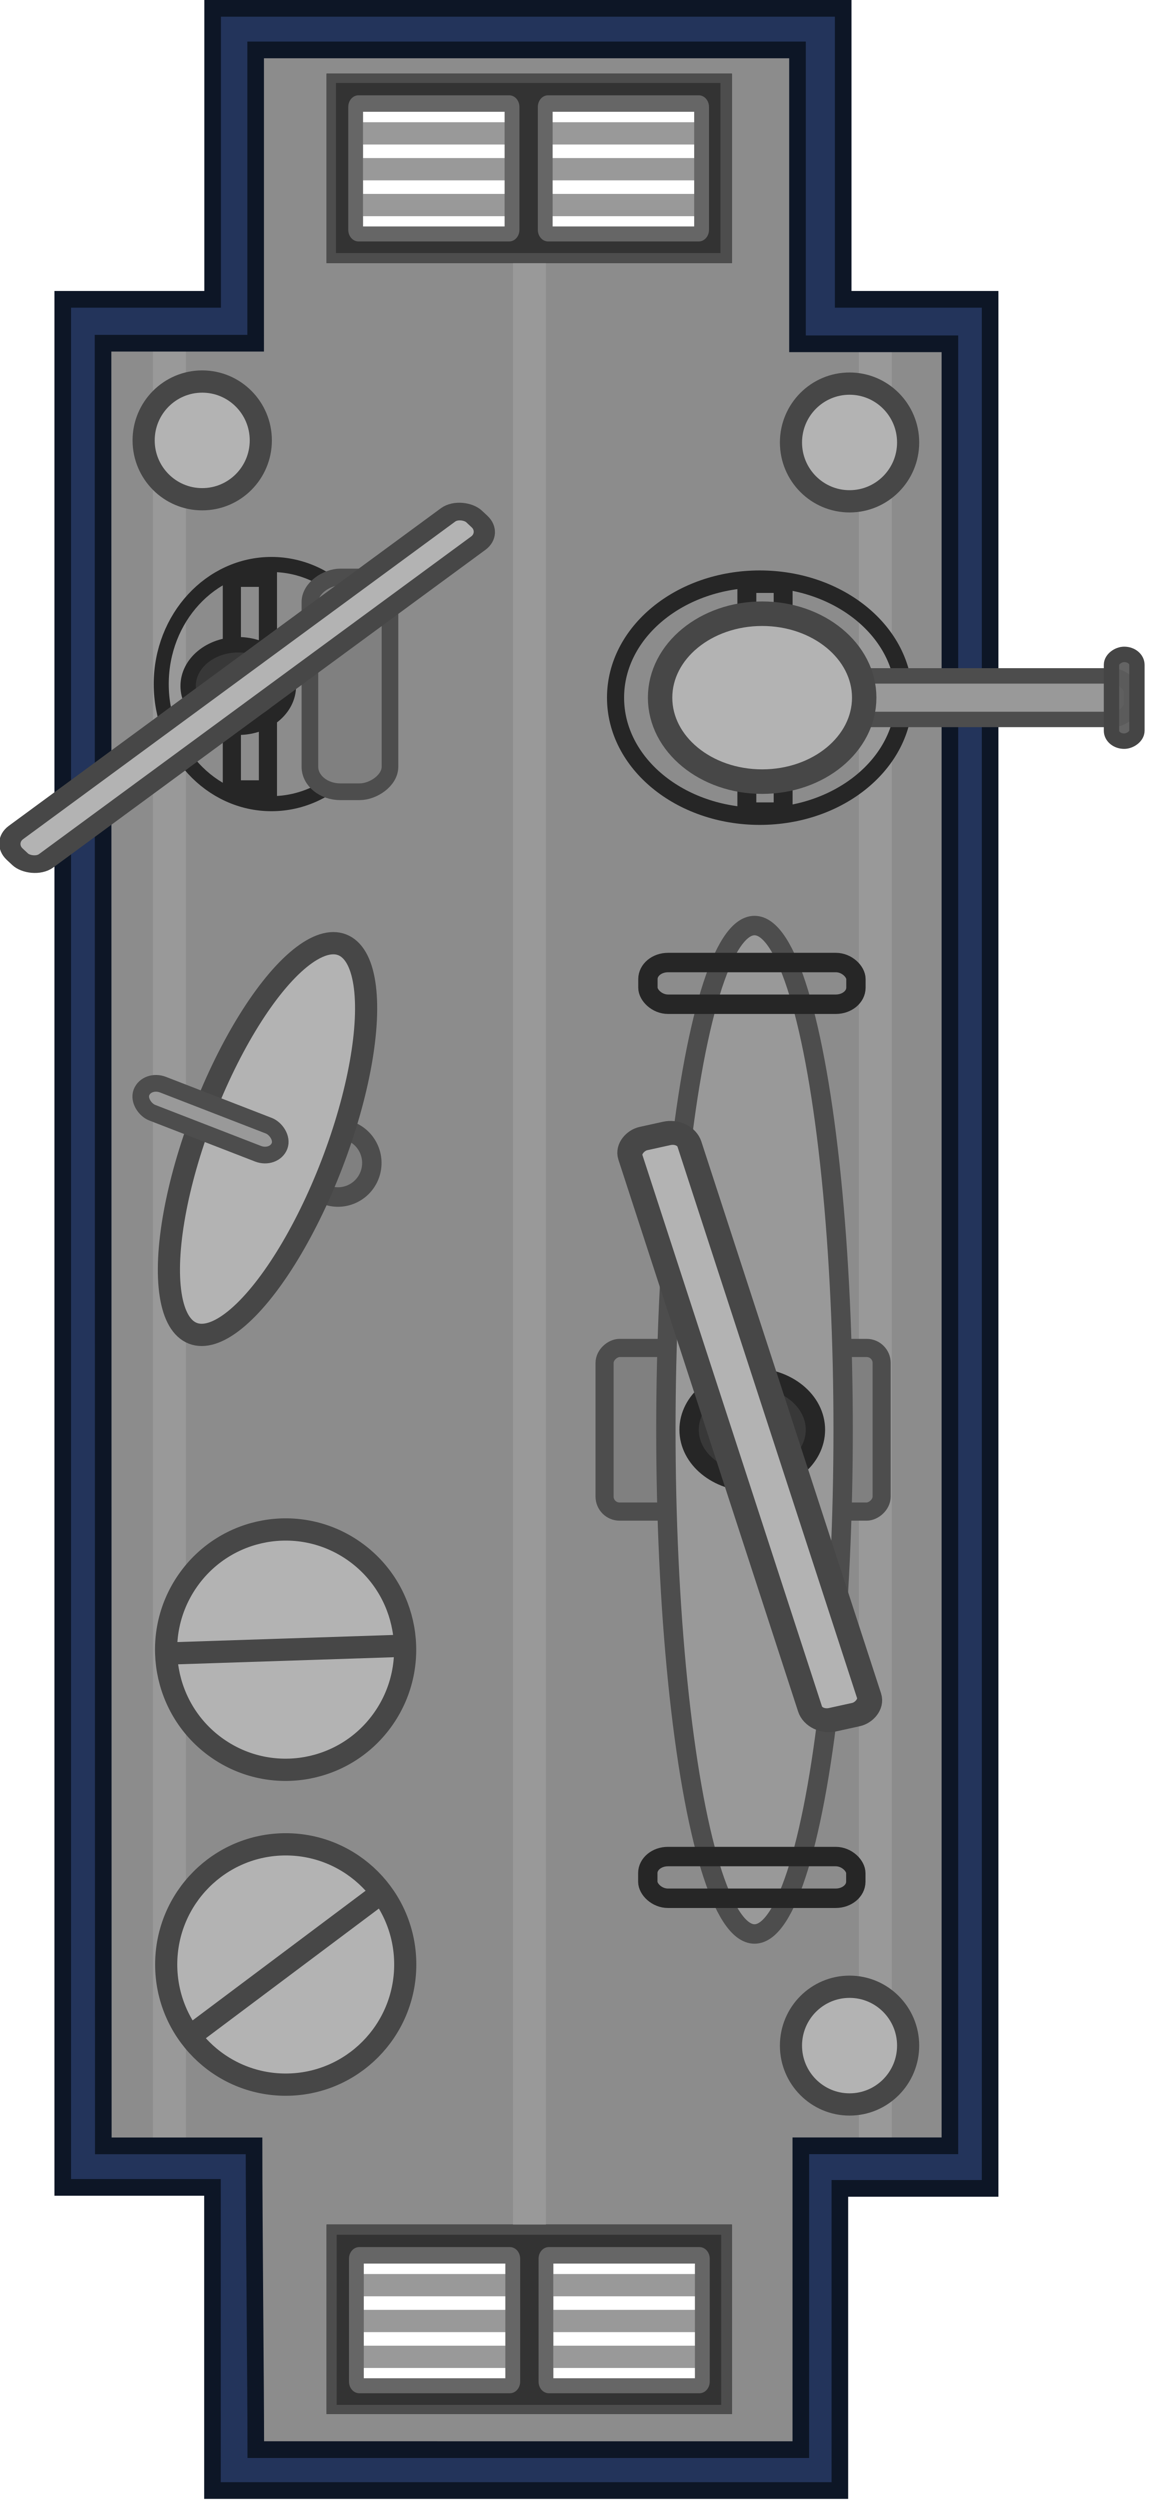 <?xml version="1.0" encoding="UTF-8" standalone="no"?>
<!-- Created with Inkscape (http://www.inkscape.org/) -->

<svg
   width="84.019mm"
   height="181.952mm"
   viewBox="0 0 84.019 181.952"
   version="1.1"
   id="svg1"
   inkscape:version="1.3.2 (091e20e, 2023-11-25, custom)"
   sodipodi:docname="cargo_ship_center_ceiling_1.svg"
   xmlns:inkscape="http://www.inkscape.org/namespaces/inkscape"
   xmlns:sodipodi="http://sodipodi.sourceforge.net/DTD/sodipodi-0.dtd"
   xmlns="http://www.w3.org/2000/svg"
   xmlns:svg="http://www.w3.org/2000/svg">
  <sodipodi:namedview
     id="namedview1"
     pagecolor="#ffffff"
     bordercolor="#000000"
     borderopacity="0.25"
     inkscape:showpageshadow="2"
     inkscape:pageopacity="0.0"
     inkscape:pagecheckerboard="0"
     inkscape:deskcolor="#d1d1d1"
     inkscape:document-units="mm"
     inkscape:zoom="1.4342733"
     inkscape:cx="403.68876"
     inkscape:cy="97.959017"
     inkscape:window-width="1920"
     inkscape:window-height="1001"
     inkscape:window-x="-9"
     inkscape:window-y="-9"
     inkscape:window-maximized="1"
     inkscape:current-layer="layer1" />
  <defs
     id="defs1" />
  <g
     inkscape:label="Στρώση 1"
     inkscape:groupmode="layer"
     id="layer1"
     transform="translate(218.015,107.158)">
    <g
       id="g11011"
       transform="matrix(0.403,0,0,0.405,457.007,-107.263)">
      <g
         id="g10897">
        <path
           id="path10885"
           style="fill:#8c8c8c;fill-opacity:1;stroke:#212121;stroke-width:3.5;stroke-linecap:round;stroke-linejoin:miter;stroke-dasharray:none;stroke-opacity:1;paint-order:normal;stop-color:#000000"
           d="m -1634.819,445.44 v -52.451 h -28.135 V 54.919 h 28.135 V 2.133 h 110.008 v 52.787 h 27.991 v 338.069 h -27.991 v 52.451 z m 20.581,-13.11 h 69.718 v -30.559 h -69.718 z m 0,-386.527 h 69.718 V 15.243 h -69.718 z" />
        <rect
           style="fill:#999999;fill-opacity:1;stroke:none;stroke-width:2;stroke-linecap:round;stroke-linejoin:miter;stroke-opacity:1;paint-order:stroke fill markers;stop-color:#000000"
           id="rect10887"
           width="5.949"
           height="332.269"
           x="-1519.831"
           y="56.086"
           rx="0"
           ry="0" />
        <rect
           style="fill:#999999;fill-opacity:1;stroke:none;stroke-width:2;stroke-linecap:round;stroke-linejoin:miter;stroke-opacity:1;paint-order:stroke fill markers;stop-color:#000000"
           id="rect10889"
           width="5.949"
           height="332.269"
           x="-1647.36"
           y="56.086"
           rx="0"
           ry="0" />
        <rect
           style="fill:#999999;fill-opacity:1;stroke:none;stroke-width:2;stroke-linecap:round;stroke-linejoin:miter;stroke-opacity:1;paint-order:stroke fill markers;stop-color:#000000"
           id="rect10891"
           width="5.949"
           height="355.15"
           x="-1582.319"
           y="46.17"
           rx="0"
           ry="0" />
        <path
           id="path10893"
           style="fill:none;fill-opacity:1;stroke:#4d4d4d;stroke-width:3.5;stroke-linecap:round;stroke-linejoin:miter;stroke-dasharray:none;stroke-opacity:1;paint-order:normal;stop-color:#000000"
           d="m -1634.819,445.44 v -52.451 h -28.135 V 54.919 h 28.135 V 2.133 h 110.008 v 52.787 h 27.991 v 338.069 h -27.991 v 52.451 z m 20.581,-13.11 h 69.718 v -30.559 h -69.718 z m 0,-386.527 h 69.718 V 15.243 h -69.718 z" />
        <path
           id="path10895"
           style="fill:#23345b;fill-opacity:1;stroke:#0d1626;stroke-width:3;stroke-linecap:round;stroke-linejoin:miter;stroke-dasharray:none;stroke-opacity:1;paint-order:normal;stop-color:#000000"
           d="M -1636.58,1.759 V 54.051 h -27.077 v 339.293 h 27.05 v 54.477 l 113.346,4.1e-4 v -54.298 l 27.144,-4.1e-4 V 54.051 h -26.544 V 1.759 Z m 7.774,7.471 h 97.891 V 62.043 h 27.533 V 385.87 l -26.933,4e-4 v 54.6 l -98.465,-4e-4 c 0,-10.837 -0.318,-40.641 -0.318,-54.587 h -0.726 -26.506 l -0.047,-323.947 h 27.571 z"
           sodipodi:nodetypes="ccccccccccccccccccccccccccc" />
      </g>
      <g
         id="g10903"
         transform="translate(455.607,-3026.798)">
        <circle
           style="fill:#b3b3b3;fill-opacity:1;stroke:#474747;stroke-width:4;stroke-dasharray:none;stroke-opacity:1;paint-order:fill markers stroke;stop-color:#000000"
           id="circle10899"
           cx="-2078.98"
           cy="3380.086"
           r="21.594" />
        <path
           style="fill:#474747;fill-opacity:1;stroke:#474747;stroke-width:4;stroke-linecap:square;stroke-linejoin:round;stroke-dasharray:none;stroke-opacity:1"
           d="m -2094.775,3391.862 31.59,-23.552"
           id="path10901" />
      </g>
      <ellipse
         style="fill:#b3b3b3;fill-opacity:1;stroke:#474747;stroke-width:4;stroke-linecap:round;stroke-dasharray:none;stroke-opacity:1;stop-color:#000000"
         id="ellipse10905"
         cx="-1521.511"
         cy="367.865"
         rx="10.584"
         ry="10.577" />
      <ellipse
         style="fill:#b3b3b3;fill-opacity:1;stroke:#474747;stroke-width:4;stroke-linecap:round;stroke-dasharray:none;stroke-opacity:1;stop-color:#000000"
         id="ellipse10907"
         cx="-1638.459"
         cy="79.399"
         rx="10.584"
         ry="10.577" />
      <ellipse
         style="fill:#b3b3b3;fill-opacity:1;stroke:#474747;stroke-width:4;stroke-linecap:round;stroke-dasharray:none;stroke-opacity:1;stop-color:#000000"
         id="ellipse10909"
         cx="-1521.511"
         cy="79.773"
         rx="10.584"
         ry="10.577" />
      <g
         id="g10921"
         transform="rotate(-90,-3541.449,1500.054)">
        <ellipse
           style="fill:none;fill-opacity:1;stroke:#262626;stroke-width:3.089;stroke-dasharray:none;stroke-opacity:1;paint-order:fill markers stroke;stop-color:#000000"
           id="ellipse10911"
           cx="-2167.029"
           cy="3503.77"
           rx="21.32"
           ry="26.054" />
        <rect
           style="fill:none;fill-opacity:1;stroke:#262626;stroke-width:3.417;stroke-dasharray:none;stroke-opacity:1;paint-order:fill markers stroke;stop-color:#000000"
           id="rect10913"
           width="41.056"
           height="6.555"
           x="2146.501"
           y="-3507.993"
           ry="0"
           transform="scale(-1)" />
        <rect
           style="fill:#999999;fill-opacity:1;stroke:#4d4d4d;stroke-width:2.773;stroke-dasharray:none;stroke-opacity:1;paint-order:fill markers stroke;stop-color:#000000"
           id="rect10915"
           width="60.801"
           height="7.823"
           x="3510.129"
           y="2163.117"
           ry="2.973"
           transform="rotate(90)"
           rx="3.633" />
        <ellipse
           style="fill:#b3b3b3;fill-opacity:1;stroke:#474747;stroke-width:4.409;stroke-dasharray:none;stroke-opacity:1;paint-order:fill markers stroke;stop-color:#000000"
           id="ellipse10917"
           cx="3504.202"
           cy="2167.029"
           transform="rotate(90)"
           rx="18.437"
           ry="15.088" />
        <rect
           style="fill:#5c5c5c;fill-opacity:0.948;stroke:#454545;stroke-width:2.773;stroke-dasharray:none;stroke-opacity:1;paint-order:fill markers stroke;stop-color:#000000"
           id="rect10919"
           width="15.6"
           height="4.597"
           x="-2174.848"
           y="3567.312"
           ry="2.298"
           rx="1.881" />
      </g>
      <g
         id="g10935"
         transform="matrix(0,-1.26,1.26,0,-5958.882,-2636.314)">
        <rect
           style="fill:#808080;fill-opacity:1;stroke:#4d4d4d;stroke-width:2.594;stroke-dasharray:none;stroke-opacity:1;paint-order:fill markers stroke;stop-color:#000000"
           id="rect10923"
           width="23.336"
           height="39.729"
           x="-2308.104"
           y="3486.597"
           ry="2.143"
           rx="2.143" />
        <ellipse
           style="fill:#999999;fill-opacity:1;stroke:#4d4d4d;stroke-width:2.773;stroke-dasharray:none;stroke-opacity:1;paint-order:fill markers stroke;stop-color:#000000"
           id="ellipse10925"
           cx="-2296.436"
           cy="3508.096"
           rx="71.913"
           ry="12.708" />
        <ellipse
           style="fill:#383838;fill-opacity:1;stroke:#262626;stroke-width:2.773;stroke-dasharray:none;stroke-opacity:1;paint-order:fill markers stroke;stop-color:#000000"
           id="ellipse10927"
           cx="-2296.436"
           cy="3507.773"
           rx="7.413"
           ry="9.058" />
        <rect
           style="fill:none;fill-opacity:1;stroke:#262626;stroke-width:2.773;stroke-dasharray:none;stroke-opacity:1;paint-order:fill markers stroke;stop-color:#000000"
           id="rect10929"
           width="29.827"
           height="5.946"
           x="-3522.622"
           y="-2363.254"
           ry="2.36"
           transform="rotate(-90)"
           rx="2.883" />
        <rect
           style="fill:none;fill-opacity:1;stroke:#262626;stroke-width:2.773;stroke-dasharray:none;stroke-opacity:1;paint-order:fill markers stroke;stop-color:#000000"
           id="rect10931"
           width="29.827"
           height="5.946"
           x="-3522.639"
           y="-2235.745"
           ry="2.36"
           transform="rotate(-90)"
           rx="2.883" />
        <rect
           style="fill:#b3b3b3;fill-opacity:1;stroke:#474747;stroke-width:3.498;stroke-dasharray:none;stroke-opacity:1;paint-order:fill markers stroke;stop-color:#000000"
           id="rect10933"
           width="87.246"
           height="8.671"
           x="-3053.319"
           y="2627.595"
           ry="2.615"
           transform="matrix(0.95,-0.311,0.214,0.977,0,0)"
           rx="2.2" />
      </g>
      <g
         id="g10959"
         transform="rotate(180,-1773.439,1878.093)">
        <path
           d="m -2002.173,3354.325 h 69.464 v -30.567 h -69.464 z m 2.658,-26.62 h 28.02 v 22.832 h -28.02 z m 34.886,0 h 27.912 v 22.832 h -27.912 z"
           fill="#333333"
           stroke-width="0.33"
           id="path10937" />
        <g
           id="g10947"
           transform="matrix(0,-0.972,0.85,0,-2167.197,3643.764)"
           style="stroke-width:1.1">
          <rect
             height="4.121"
             width="30.557"
             x="199.288"
             y="-322.403"
             id="rect10939"
             style="fill:#999999;stroke-width:0.545"
             transform="rotate(90)" />
          <rect
             height="4.121"
             width="30.557"
             x="199.288"
             y="-309.152"
             id="rect10941"
             style="fill:#999999;stroke-width:0.545"
             transform="rotate(90)" />
          <rect
             height="4.121"
             width="30.557"
             x="199.288"
             y="-315.777"
             id="rect10943"
             style="fill:#999999;stroke-width:0.545"
             transform="rotate(90)" />
          <path
             d="m 327.073,198.757 c 0,-1.209 -0.963,-2.181 -2.158,-2.181 h -22.705 c -1.195,0 -2.158,0.973 -2.158,2.181 v 32.02 c 0,1.209 0.962,2.181 2.158,2.181 h 22.705 c 1.195,0 2.158,-0.973 2.158,-2.181 z m -2.772,0.97 v 30.084 h -21.2 v -30.084 z"
             fill="#666666"
             stroke-width="0.321"
             id="path10945" />
        </g>
        <g
           id="g10957"
           transform="matrix(0,-0.972,0.85,0,-2132.949,3643.764)"
           style="stroke-width:1.1">
          <rect
             height="4.121"
             width="30.557"
             x="199.288"
             y="-322.403"
             id="rect10949"
             style="fill:#999999;stroke-width:0.545"
             transform="rotate(90)" />
          <rect
             height="4.121"
             width="30.557"
             x="199.288"
             y="-309.152"
             id="rect10951"
             style="fill:#999999;stroke-width:0.545"
             transform="rotate(90)" />
          <rect
             height="4.121"
             width="30.557"
             x="199.288"
             y="-315.777"
             id="rect10953"
             style="fill:#999999;stroke-width:0.545"
             transform="rotate(90)" />
          <path
             d="m 327.073,198.757 c 0,-1.209 -0.963,-2.181 -2.158,-2.181 h -22.705 c -1.195,0 -2.158,0.973 -2.158,2.181 v 32.02 c 0,1.209 0.962,2.181 2.158,2.181 h 22.705 c 1.195,0 2.158,-0.973 2.158,-2.181 z m -2.772,0.97 v 30.084 h -21.2 v -30.084 z"
             fill="#666666"
             stroke-width="0.321"
             id="path10955" />
        </g>
      </g>
      <g
         id="g10983"
         transform="rotate(180,-1773.505,1684.749)">
        <path
           d="m -2002.173,3354.325 h 69.464 v -30.567 h -69.464 z m 2.658,-26.62 h 28.02 v 22.832 h -28.02 z m 34.886,0 h 27.912 v 22.832 h -27.912 z"
           fill="#333333"
           stroke-width="0.33"
           id="path10961" />
        <g
           id="g10971"
           transform="matrix(0,-0.972,0.85,0,-2167.197,3643.764)"
           style="stroke-width:1.1">
          <rect
             height="4.121"
             width="30.557"
             x="199.288"
             y="-322.403"
             id="rect10963"
             style="fill:#999999;stroke-width:0.545"
             transform="rotate(90)" />
          <rect
             height="4.121"
             width="30.557"
             x="199.288"
             y="-309.152"
             id="rect10965"
             style="fill:#999999;stroke-width:0.545"
             transform="rotate(90)" />
          <rect
             height="4.121"
             width="30.557"
             x="199.288"
             y="-315.777"
             id="rect10967"
             style="fill:#999999;stroke-width:0.545"
             transform="rotate(90)" />
          <path
             d="m 327.073,198.757 c 0,-1.209 -0.963,-2.181 -2.158,-2.181 h -22.705 c -1.195,0 -2.158,0.973 -2.158,2.181 v 32.02 c 0,1.209 0.962,2.181 2.158,2.181 h 22.705 c 1.195,0 2.158,-0.973 2.158,-2.181 z m -2.772,0.97 v 30.084 h -21.2 v -30.084 z"
             fill="#666666"
             stroke-width="0.321"
             id="path10969" />
        </g>
        <g
           id="g10981"
           transform="matrix(0,-0.972,0.85,0,-2132.949,3643.764)"
           style="stroke-width:1.1">
          <rect
             height="4.121"
             width="30.557"
             x="199.288"
             y="-322.403"
             id="rect10973"
             style="fill:#999999;stroke-width:0.545"
             transform="rotate(90)" />
          <rect
             height="4.121"
             width="30.557"
             x="199.288"
             y="-309.152"
             id="rect10975"
             style="fill:#999999;stroke-width:0.545"
             transform="rotate(90)" />
          <rect
             height="4.121"
             width="30.557"
             x="199.288"
             y="-315.777"
             id="rect10977"
             style="fill:#999999;stroke-width:0.545"
             transform="rotate(90)" />
          <path
             d="m 327.073,198.757 c 0,-1.209 -0.963,-2.181 -2.158,-2.181 h -22.705 c -1.195,0 -2.158,0.973 -2.158,2.181 v 32.02 c 0,1.209 0.962,2.181 2.158,2.181 h 22.705 c 1.195,0 2.158,-0.973 2.158,-2.181 z m -2.772,0.97 v 30.084 h -21.2 v -30.084 z"
             fill="#666666"
             stroke-width="0.321"
             id="path10979" />
        </g>
      </g>
      <g
         id="g10995"
         transform="translate(350.832,-3033.551)">
        <ellipse
           style="fill:none;fill-opacity:1;stroke:#262626;stroke-width:2.711;stroke-dasharray:none;stroke-opacity:1;paint-order:fill markers stroke;stop-color:#000000"
           id="ellipse10985"
           cx="-3156.742"
           cy="-1976.786"
           rx="21.491"
           ry="19.908"
           transform="rotate(-90)"
           inkscape:transform-center-x="-2.493885"
           inkscape:transform-center-y="-0.86814795" />
        <rect
           style="fill:none;fill-opacity:1;stroke:#262626;stroke-width:3.279;stroke-dasharray:none;stroke-opacity:1;paint-order:fill markers stroke;stop-color:#000000"
           id="rect10987"
           width="38.037"
           height="6.516"
           x="3137.634"
           y="1977.421"
           ry="0"
           transform="rotate(90)"
           inkscape:transform-center-x="1.3987432"
           inkscape:transform-center-y="-0.95666228" />
        <ellipse
           style="fill:#383838;fill-opacity:1;stroke:#262626;stroke-width:2.773;stroke-dasharray:none;stroke-opacity:1;paint-order:fill markers stroke;stop-color:#000000"
           id="ellipse10989"
           cx="-3157.089"
           cy="-1982.778"
           rx="7.413"
           ry="9.058"
           transform="rotate(-90)"
           inkscape:transform-center-x="3.497326"
           inkscape:transform-center-y="-0.52024756" />
        <rect
           style="fill:#808080;fill-opacity:1;stroke:#4d4d4d;stroke-width:3.005;stroke-dasharray:none;stroke-opacity:1;paint-order:fill markers stroke;stop-color:#000000"
           id="rect10991"
           width="38.593"
           height="14.466"
           x="-3176.093"
           y="-1969.836"
           ry="5.497"
           rx="4.499"
           transform="rotate(-90)"
           inkscape:transform-center-x="-16.677304"
           inkscape:transform-center-y="-0.81304846" />
        <rect
           style="fill:#b3b3b3;fill-opacity:1;stroke:#474747;stroke-width:3.521;stroke-dasharray:none;stroke-opacity:1;paint-order:fill markers stroke;stop-color:#000000"
           id="rect10993"
           width="102.852"
           height="7.454"
           x="-3782.014"
           y="1400.639"
           ry="3.047"
           transform="matrix(0.807,-0.59,0.733,0.681,0,0)"
           rx="3.051"
           inkscape:transform-center-x="3.7040882"
           inkscape:transform-center-y="-1.7697764e-05" />
      </g>
      <g
         id="g11001"
         transform="rotate(34.833,3062.597,2564.555)">
        <circle
           style="fill:#b3b3b3;fill-opacity:1;stroke:#474747;stroke-width:4;stroke-dasharray:none;stroke-opacity:1;paint-order:fill markers stroke;stop-color:#000000"
           id="circle10997"
           cx="-2079.122"
           cy="3379.633"
           r="21.594" />
        <path
           style="fill:#474747;fill-opacity:1;stroke:#474747;stroke-width:4;stroke-linecap:square;stroke-linejoin:round;stroke-dasharray:none;stroke-opacity:1"
           d="m -2094.917,3391.409 31.59,-23.552"
           id="path10999" />
      </g>
      <g
         id="g11009"
         transform="translate(-759.229,-26.458)">
        <circle
           style="fill:#808080;fill-opacity:1;stroke:#4d4d4d;stroke-width:3.508;stroke-linecap:square;stroke-linejoin:miter;stroke-dasharray:none;stroke-opacity:1;paint-order:fill markers stroke;stop-color:#000000"
           id="circle11003"
           cx="-130.351"
           cy="876.978"
           r="6.12"
           transform="rotate(66.128)" />
        <ellipse
           style="fill:#b3b3b3;fill-opacity:1;stroke:#474747;stroke-width:4;stroke-linejoin:round;stroke-dasharray:none;stroke-opacity:1;stop-color:#000000"
           id="ellipse11005"
           cx="-725.711"
           cy="528.523"
           rx="12.474"
           ry="37.423"
           transform="rotate(21.128)" />
        <rect
           style="fill:#999999;fill-opacity:1;fill-rule:evenodd;stroke:#4d4d4d;stroke-width:3;stroke-linecap:round;stroke-linejoin:round;stroke-miterlimit:20;stroke-dasharray:none;stroke-opacity:1"
           id="rect11007"
           width="5.4"
           height="26.736"
           x="-531.215"
           y="723.469"
           rx="3.132"
           ry="3.132"
           transform="matrix(0.36,-0.933,-0.933,-0.36,0,0)" />
      </g>
    </g>
  </g>
</svg>
